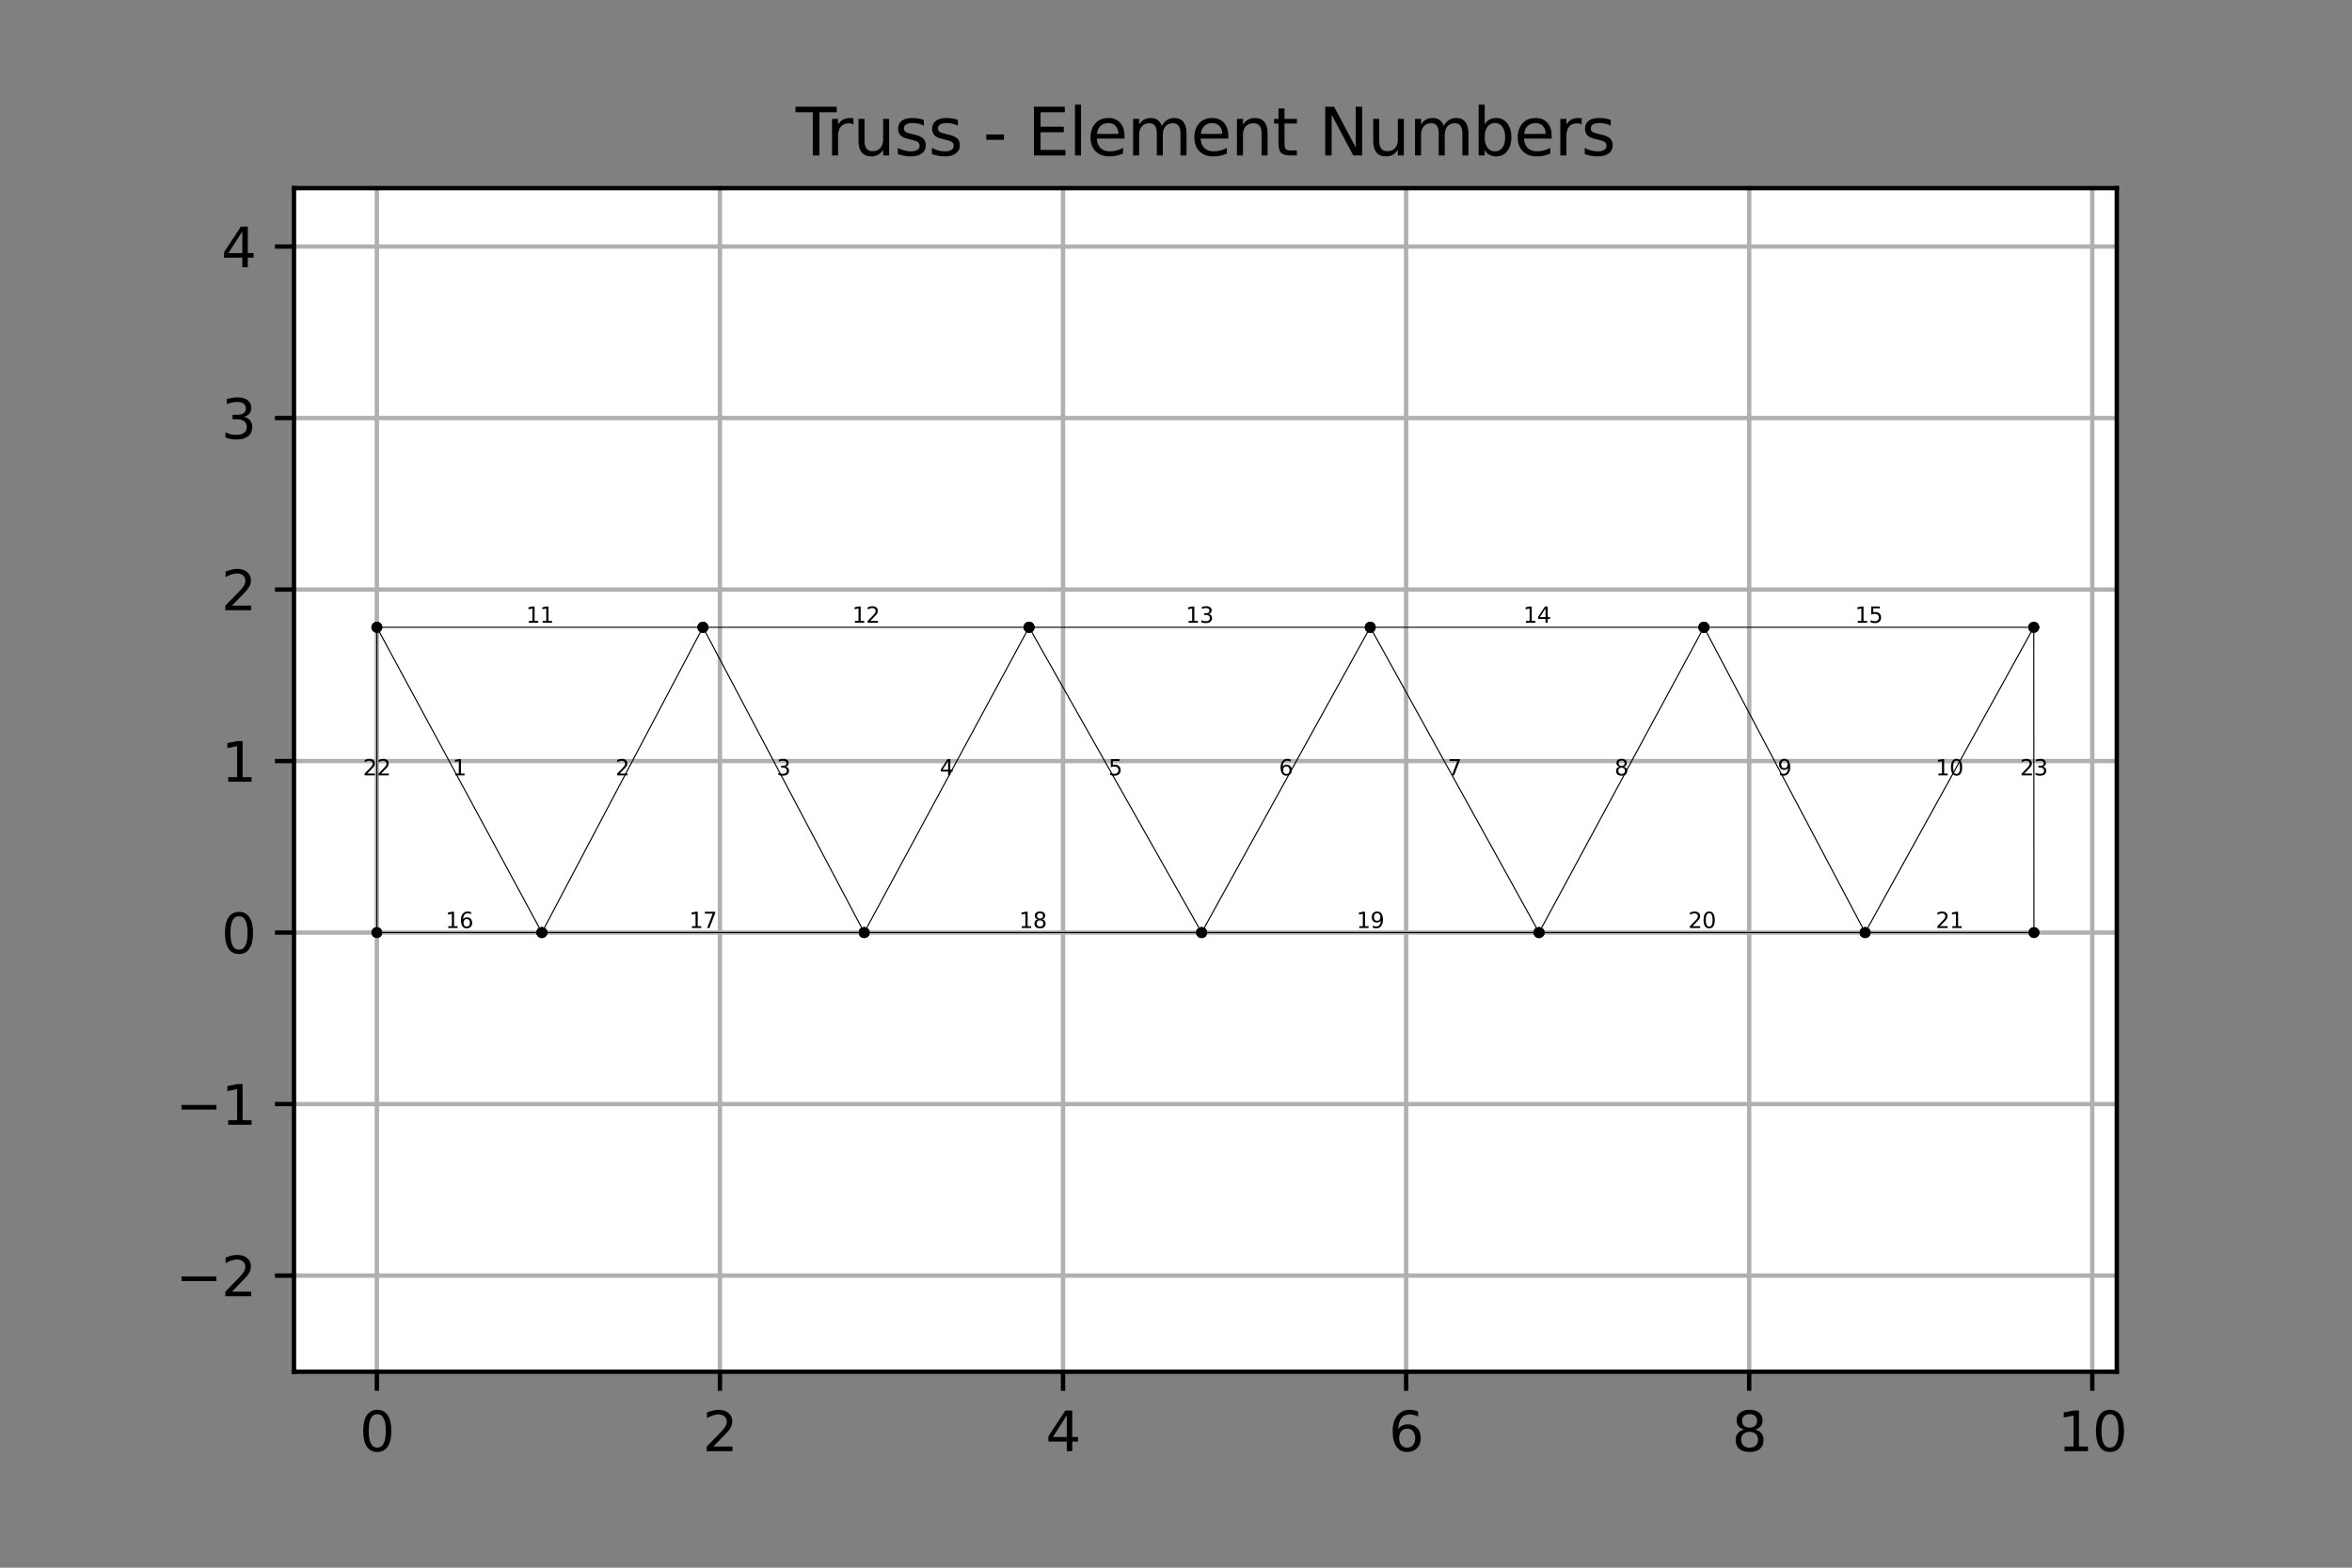 <?xml version="1.0" encoding="utf-8" standalone="no"?>
<!DOCTYPE svg PUBLIC "-//W3C//DTD SVG 1.1//EN"
  "http://www.w3.org/Graphics/SVG/1.1/DTD/svg11.dtd">
<svg xmlns:xlink="http://www.w3.org/1999/xlink" width="432pt" height="288pt" viewBox="0 0 432 288" xmlns="http://www.w3.org/2000/svg" version="1.1">
 <rect x="0" y="0" width="432" height="288" fill="#808080" stroke="none"/>
 <defs>
  <style type="text/css">*{stroke-linejoin: round; stroke-linecap: butt}</style>
 </defs>
 <g id="figure_1">
  <g id="patch_1">
   <path d="M 0 288 
L 432 288 
L 432 0 
L 0 0 
L 0 288 
z
" style="fill: none"/>
  </g>
  <g id="axes_1">
   <g id="patch_2">
    <path d="M 54 252 
L 388.8 252 
L 388.8 34.56 
L 54 34.56 
z
" style="fill: #ffffff"/>
   </g>
   <g id="matplotlib.axis_1">
    <g id="xtick_1">
     <g id="line2d_1">
      <path d="M 69.218 252 
L 69.218 34.56 
" clip-path="url(#p2c5a7f1cbb)" style="fill: none; stroke: #b0b0b0; stroke-width: 0.8; stroke-linecap: square"/>
     </g>
     <g id="line2d_2">
      <defs>
       <path id="mc4b1a4ba0d" d="M 0 0 
L 0 3.5 
" style="stroke: #000000; stroke-width: 0.8"/>
      </defs>
      <g>
       <use xlink:href="#mc4b1a4ba0d" x="69.218" y="252" style="stroke: #000000; stroke-width: 0.8"/>
      </g>
     </g>
     <g id="text_1">
      <!-- 0 -->
      <g transform="translate(66.037 266.598)scale(0.1 -0.1)">
       <defs>
        <path id="DejaVuSans-30" d="M 2034 4250 
Q 1547 4250 1301 3770 
Q 1056 3291 1056 2328 
Q 1056 1369 1301 889 
Q 1547 409 2034 409 
Q 2525 409 2770 889 
Q 3016 1369 3016 2328 
Q 3016 3291 2770 3770 
Q 2525 4250 2034 4250 
z
M 2034 4750 
Q 2819 4750 3233 4129 
Q 3647 3509 3647 2328 
Q 3647 1150 3233 529 
Q 2819 -91 2034 -91 
Q 1250 -91 836 529 
Q 422 1150 422 2328 
Q 422 3509 836 4129 
Q 1250 4750 2034 4750 
z
" transform="scale(0.016)"/>
       </defs>
       <use xlink:href="#DejaVuSans-30"/>
      </g>
     </g>
    </g>
    <g id="xtick_2">
     <g id="line2d_3">
      <path d="M 132.233 252 
L 132.233 34.56 
" clip-path="url(#p2c5a7f1cbb)" style="fill: none; stroke: #b0b0b0; stroke-width: 0.8; stroke-linecap: square"/>
     </g>
     <g id="line2d_4">
      <g>
       <use xlink:href="#mc4b1a4ba0d" x="132.233" y="252" style="stroke: #000000; stroke-width: 0.8"/>
      </g>
     </g>
     <g id="text_2">
      <!-- 2 -->
      <g transform="translate(129.052 266.598)scale(0.1 -0.1)">
       <defs>
        <path id="DejaVuSans-32" d="M 1228 531 
L 3431 531 
L 3431 0 
L 469 0 
L 469 531 
Q 828 903 1448 1529 
Q 2069 2156 2228 2338 
Q 2531 2678 2651 2914 
Q 2772 3150 2772 3378 
Q 2772 3750 2511 3984 
Q 2250 4219 1831 4219 
Q 1534 4219 1204 4116 
Q 875 4013 500 3803 
L 500 4441 
Q 881 4594 1212 4672 
Q 1544 4750 1819 4750 
Q 2544 4750 2975 4387 
Q 3406 4025 3406 3419 
Q 3406 3131 3298 2873 
Q 3191 2616 2906 2266 
Q 2828 2175 2409 1742 
Q 1991 1309 1228 531 
z
" transform="scale(0.016)"/>
       </defs>
       <use xlink:href="#DejaVuSans-32"/>
      </g>
     </g>
    </g>
    <g id="xtick_3">
     <g id="line2d_5">
      <path d="M 195.249 252 
L 195.249 34.56 
" clip-path="url(#p2c5a7f1cbb)" style="fill: none; stroke: #b0b0b0; stroke-width: 0.8; stroke-linecap: square"/>
     </g>
     <g id="line2d_6">
      <g>
       <use xlink:href="#mc4b1a4ba0d" x="195.249" y="252" style="stroke: #000000; stroke-width: 0.8"/>
      </g>
     </g>
     <g id="text_3">
      <!-- 4 -->
      <g transform="translate(192.067 266.598)scale(0.1 -0.1)">
       <defs>
        <path id="DejaVuSans-34" d="M 2419 4116 
L 825 1625 
L 2419 1625 
L 2419 4116 
z
M 2253 4666 
L 3047 4666 
L 3047 1625 
L 3713 1625 
L 3713 1100 
L 3047 1100 
L 3047 0 
L 2419 0 
L 2419 1100 
L 313 1100 
L 313 1709 
L 2253 4666 
z
" transform="scale(0.016)"/>
       </defs>
       <use xlink:href="#DejaVuSans-34"/>
      </g>
     </g>
    </g>
    <g id="xtick_4">
     <g id="line2d_7">
      <path d="M 258.264 252 
L 258.264 34.56 
" clip-path="url(#p2c5a7f1cbb)" style="fill: none; stroke: #b0b0b0; stroke-width: 0.8; stroke-linecap: square"/>
     </g>
     <g id="line2d_8">
      <g>
       <use xlink:href="#mc4b1a4ba0d" x="258.264" y="252" style="stroke: #000000; stroke-width: 0.8"/>
      </g>
     </g>
     <g id="text_4">
      <!-- 6 -->
      <g transform="translate(255.083 266.598)scale(0.1 -0.1)">
       <defs>
        <path id="DejaVuSans-36" d="M 2113 2584 
Q 1688 2584 1439 2293 
Q 1191 2003 1191 1497 
Q 1191 994 1439 701 
Q 1688 409 2113 409 
Q 2538 409 2786 701 
Q 3034 994 3034 1497 
Q 3034 2003 2786 2293 
Q 2538 2584 2113 2584 
z
M 3366 4563 
L 3366 3988 
Q 3128 4100 2886 4159 
Q 2644 4219 2406 4219 
Q 1781 4219 1451 3797 
Q 1122 3375 1075 2522 
Q 1259 2794 1537 2939 
Q 1816 3084 2150 3084 
Q 2853 3084 3261 2657 
Q 3669 2231 3669 1497 
Q 3669 778 3244 343 
Q 2819 -91 2113 -91 
Q 1303 -91 875 529 
Q 447 1150 447 2328 
Q 447 3434 972 4092 
Q 1497 4750 2381 4750 
Q 2619 4750 2861 4703 
Q 3103 4656 3366 4563 
z
" transform="scale(0.016)"/>
       </defs>
       <use xlink:href="#DejaVuSans-36"/>
      </g>
     </g>
    </g>
    <g id="xtick_5">
     <g id="line2d_9">
      <path d="M 321.279 252 
L 321.279 34.56 
" clip-path="url(#p2c5a7f1cbb)" style="fill: none; stroke: #b0b0b0; stroke-width: 0.8; stroke-linecap: square"/>
     </g>
     <g id="line2d_10">
      <g>
       <use xlink:href="#mc4b1a4ba0d" x="321.279" y="252" style="stroke: #000000; stroke-width: 0.8"/>
      </g>
     </g>
     <g id="text_5">
      <!-- 8 -->
      <g transform="translate(318.098 266.598)scale(0.1 -0.1)">
       <defs>
        <path id="DejaVuSans-38" d="M 2034 2216 
Q 1584 2216 1326 1975 
Q 1069 1734 1069 1313 
Q 1069 891 1326 650 
Q 1584 409 2034 409 
Q 2484 409 2743 651 
Q 3003 894 3003 1313 
Q 3003 1734 2745 1975 
Q 2488 2216 2034 2216 
z
M 1403 2484 
Q 997 2584 770 2862 
Q 544 3141 544 3541 
Q 544 4100 942 4425 
Q 1341 4750 2034 4750 
Q 2731 4750 3128 4425 
Q 3525 4100 3525 3541 
Q 3525 3141 3298 2862 
Q 3072 2584 2669 2484 
Q 3125 2378 3379 2068 
Q 3634 1759 3634 1313 
Q 3634 634 3220 271 
Q 2806 -91 2034 -91 
Q 1263 -91 848 271 
Q 434 634 434 1313 
Q 434 1759 690 2068 
Q 947 2378 1403 2484 
z
M 1172 3481 
Q 1172 3119 1398 2916 
Q 1625 2713 2034 2713 
Q 2441 2713 2670 2916 
Q 2900 3119 2900 3481 
Q 2900 3844 2670 4047 
Q 2441 4250 2034 4250 
Q 1625 4250 1398 4047 
Q 1172 3844 1172 3481 
z
" transform="scale(0.016)"/>
       </defs>
       <use xlink:href="#DejaVuSans-38"/>
      </g>
     </g>
    </g>
    <g id="xtick_6">
     <g id="line2d_11">
      <path d="M 384.294 252 
L 384.294 34.56 
" clip-path="url(#p2c5a7f1cbb)" style="fill: none; stroke: #b0b0b0; stroke-width: 0.8; stroke-linecap: square"/>
     </g>
     <g id="line2d_12">
      <g>
       <use xlink:href="#mc4b1a4ba0d" x="384.294" y="252" style="stroke: #000000; stroke-width: 0.8"/>
      </g>
     </g>
     <g id="text_6">
      <!-- 10 -->
      <g transform="translate(377.932 266.598)scale(0.1 -0.1)">
       <defs>
        <path id="DejaVuSans-31" d="M 794 531 
L 1825 531 
L 1825 4091 
L 703 3866 
L 703 4441 
L 1819 4666 
L 2450 4666 
L 2450 531 
L 3481 531 
L 3481 0 
L 794 0 
L 794 531 
z
" transform="scale(0.016)"/>
       </defs>
       <use xlink:href="#DejaVuSans-31"/>
       <use xlink:href="#DejaVuSans-30" x="63.623"/>
      </g>
     </g>
    </g>
   </g>
   <g id="matplotlib.axis_2">
    <g id="ytick_1">
     <g id="line2d_13">
      <path d="M 54 234.337 
L 388.8 234.337 
" clip-path="url(#p2c5a7f1cbb)" style="fill: none; stroke: #b0b0b0; stroke-width: 0.8; stroke-linecap: square"/>
     </g>
     <g id="line2d_14">
      <defs>
       <path id="m3ba1646c27" d="M 0 0 
L -3.5 0 
" style="stroke: #000000; stroke-width: 0.8"/>
      </defs>
      <g>
       <use xlink:href="#m3ba1646c27" x="54" y="234.337" style="stroke: #000000; stroke-width: 0.8"/>
      </g>
     </g>
     <g id="text_7">
      <!-- −2 -->
      <g transform="translate(32.258 238.136)scale(0.1 -0.1)">
       <defs>
        <path id="DejaVuSans-2212" d="M 678 2272 
L 4684 2272 
L 4684 1741 
L 678 1741 
L 678 2272 
z
" transform="scale(0.016)"/>
       </defs>
       <use xlink:href="#DejaVuSans-2212"/>
       <use xlink:href="#DejaVuSans-32" x="83.789"/>
      </g>
     </g>
    </g>
    <g id="ytick_2">
     <g id="line2d_15">
      <path d="M 54 202.829 
L 388.8 202.829 
" clip-path="url(#p2c5a7f1cbb)" style="fill: none; stroke: #b0b0b0; stroke-width: 0.8; stroke-linecap: square"/>
     </g>
     <g id="line2d_16">
      <g>
       <use xlink:href="#m3ba1646c27" x="54" y="202.829" style="stroke: #000000; stroke-width: 0.8"/>
      </g>
     </g>
     <g id="text_8">
      <!-- −1 -->
      <g transform="translate(32.258 206.629)scale(0.1 -0.1)">
       <use xlink:href="#DejaVuSans-2212"/>
       <use xlink:href="#DejaVuSans-31" x="83.789"/>
      </g>
     </g>
    </g>
    <g id="ytick_3">
     <g id="line2d_17">
      <path d="M 54 171.322 
L 388.8 171.322 
" clip-path="url(#p2c5a7f1cbb)" style="fill: none; stroke: #b0b0b0; stroke-width: 0.8; stroke-linecap: square"/>
     </g>
     <g id="line2d_18">
      <g>
       <use xlink:href="#m3ba1646c27" x="54" y="171.322" style="stroke: #000000; stroke-width: 0.8"/>
      </g>
     </g>
     <g id="text_9">
      <!-- 0 -->
      <g transform="translate(40.638 175.121)scale(0.1 -0.1)">
       <use xlink:href="#DejaVuSans-30"/>
      </g>
     </g>
    </g>
    <g id="ytick_4">
     <g id="line2d_19">
      <path d="M 54 139.814 
L 388.8 139.814 
" clip-path="url(#p2c5a7f1cbb)" style="fill: none; stroke: #b0b0b0; stroke-width: 0.8; stroke-linecap: square"/>
     </g>
     <g id="line2d_20">
      <g>
       <use xlink:href="#m3ba1646c27" x="54" y="139.814" style="stroke: #000000; stroke-width: 0.8"/>
      </g>
     </g>
     <g id="text_10">
      <!-- 1 -->
      <g transform="translate(40.638 143.613)scale(0.1 -0.1)">
       <use xlink:href="#DejaVuSans-31"/>
      </g>
     </g>
    </g>
    <g id="ytick_5">
     <g id="line2d_21">
      <path d="M 54 108.307 
L 388.8 108.307 
" clip-path="url(#p2c5a7f1cbb)" style="fill: none; stroke: #b0b0b0; stroke-width: 0.8; stroke-linecap: square"/>
     </g>
     <g id="line2d_22">
      <g>
       <use xlink:href="#m3ba1646c27" x="54" y="108.307" style="stroke: #000000; stroke-width: 0.8"/>
      </g>
     </g>
     <g id="text_11">
      <!-- 2 -->
      <g transform="translate(40.638 112.106)scale(0.1 -0.1)">
       <use xlink:href="#DejaVuSans-32"/>
      </g>
     </g>
    </g>
    <g id="ytick_6">
     <g id="line2d_23">
      <path d="M 54 76.799 
L 388.8 76.799 
" clip-path="url(#p2c5a7f1cbb)" style="fill: none; stroke: #b0b0b0; stroke-width: 0.8; stroke-linecap: square"/>
     </g>
     <g id="line2d_24">
      <g>
       <use xlink:href="#m3ba1646c27" x="54" y="76.799" style="stroke: #000000; stroke-width: 0.8"/>
      </g>
     </g>
     <g id="text_12">
      <!-- 3 -->
      <g transform="translate(40.638 80.598)scale(0.1 -0.1)">
       <defs>
        <path id="DejaVuSans-33" d="M 2597 2516 
Q 3050 2419 3304 2112 
Q 3559 1806 3559 1356 
Q 3559 666 3084 287 
Q 2609 -91 1734 -91 
Q 1441 -91 1130 -33 
Q 819 25 488 141 
L 488 750 
Q 750 597 1062 519 
Q 1375 441 1716 441 
Q 2309 441 2620 675 
Q 2931 909 2931 1356 
Q 2931 1769 2642 2001 
Q 2353 2234 1838 2234 
L 1294 2234 
L 1294 2753 
L 1863 2753 
Q 2328 2753 2575 2939 
Q 2822 3125 2822 3475 
Q 2822 3834 2567 4026 
Q 2313 4219 1838 4219 
Q 1578 4219 1281 4162 
Q 984 4106 628 3988 
L 628 4550 
Q 988 4650 1302 4700 
Q 1616 4750 1894 4750 
Q 2613 4750 3031 4423 
Q 3450 4097 3450 3541 
Q 3450 3153 3228 2886 
Q 3006 2619 2597 2516 
z
" transform="scale(0.016)"/>
       </defs>
       <use xlink:href="#DejaVuSans-33"/>
      </g>
     </g>
    </g>
    <g id="ytick_7">
     <g id="line2d_25">
      <path d="M 54 45.291 
L 388.8 45.291 
" clip-path="url(#p2c5a7f1cbb)" style="fill: none; stroke: #b0b0b0; stroke-width: 0.8; stroke-linecap: square"/>
     </g>
     <g id="line2d_26">
      <g>
       <use xlink:href="#m3ba1646c27" x="54" y="45.291" style="stroke: #000000; stroke-width: 0.8"/>
      </g>
     </g>
     <g id="text_13">
      <!-- 4 -->
      <g transform="translate(40.638 49.091)scale(0.1 -0.1)">
       <use xlink:href="#DejaVuSans-34"/>
      </g>
     </g>
    </g>
   </g>
   <g id="line2d_27">
    <path d="M 99.529 171.322 
L 69.218 115.238 
" clip-path="url(#p2c5a7f1cbb)" style="fill: none; stroke: #000000; stroke-width: 0.2; stroke-linecap: square"/>
    <defs>
     <path id="m3065dc4a31" d="M 0 0.5 
C 0.133 0.5 0.26 0.447 0.354 0.354 
C 0.447 0.26 0.5 0.133 0.5 0 
C 0.5 -0.133 0.447 -0.26 0.354 -0.354 
C 0.26 -0.447 0.133 -0.5 0 -0.5 
C -0.133 -0.5 -0.26 -0.447 -0.354 -0.354 
C -0.447 -0.26 -0.5 -0.133 -0.5 0 
C -0.5 0.133 -0.447 0.26 -0.354 0.354 
C -0.26 0.447 -0.133 0.5 0 0.5 
z
" style="stroke: #000000"/>
    </defs>
    <g clip-path="url(#p2c5a7f1cbb)">
     <use xlink:href="#m3065dc4a31" x="99.529" y="171.322" style="stroke: #000000"/>
     <use xlink:href="#m3065dc4a31" x="69.218" y="115.238" style="stroke: #000000"/>
    </g>
   </g>
   <g id="line2d_28">
    <path d="M 99.529 171.322 
L 129.114 115.238 
" clip-path="url(#p2c5a7f1cbb)" style="fill: none; stroke: #000000; stroke-width: 0.2; stroke-linecap: square"/>
    <g clip-path="url(#p2c5a7f1cbb)">
     <use xlink:href="#m3065dc4a31" x="99.529" y="171.322" style="stroke: #000000"/>
     <use xlink:href="#m3065dc4a31" x="129.114" y="115.238" style="stroke: #000000"/>
    </g>
   </g>
   <g id="line2d_29">
    <path d="M 158.731 171.322 
L 129.114 115.238 
" clip-path="url(#p2c5a7f1cbb)" style="fill: none; stroke: #000000; stroke-width: 0.2; stroke-linecap: square"/>
    <g clip-path="url(#p2c5a7f1cbb)">
     <use xlink:href="#m3065dc4a31" x="158.731" y="171.322" style="stroke: #000000"/>
     <use xlink:href="#m3065dc4a31" x="129.114" y="115.238" style="stroke: #000000"/>
    </g>
   </g>
   <g id="line2d_30">
    <path d="M 158.731 171.322 
L 189.01 115.238 
" clip-path="url(#p2c5a7f1cbb)" style="fill: none; stroke: #000000; stroke-width: 0.2; stroke-linecap: square"/>
    <g clip-path="url(#p2c5a7f1cbb)">
     <use xlink:href="#m3065dc4a31" x="158.731" y="171.322" style="stroke: #000000"/>
     <use xlink:href="#m3065dc4a31" x="189.01" y="115.238" style="stroke: #000000"/>
    </g>
   </g>
   <g id="line2d_31">
    <path d="M 220.707 171.322 
L 189.01 115.238 
" clip-path="url(#p2c5a7f1cbb)" style="fill: none; stroke: #000000; stroke-width: 0.2; stroke-linecap: square"/>
    <g clip-path="url(#p2c5a7f1cbb)">
     <use xlink:href="#m3065dc4a31" x="220.707" y="171.322" style="stroke: #000000"/>
     <use xlink:href="#m3065dc4a31" x="189.01" y="115.238" style="stroke: #000000"/>
    </g>
   </g>
   <g id="line2d_32">
    <path d="M 220.707 171.322 
L 251.679 115.238 
" clip-path="url(#p2c5a7f1cbb)" style="fill: none; stroke: #000000; stroke-width: 0.2; stroke-linecap: square"/>
    <g clip-path="url(#p2c5a7f1cbb)">
     <use xlink:href="#m3065dc4a31" x="220.707" y="171.322" style="stroke: #000000"/>
     <use xlink:href="#m3065dc4a31" x="251.679" y="115.238" style="stroke: #000000"/>
    </g>
   </g>
   <g id="line2d_33">
    <path d="M 282.682 171.322 
L 251.679 115.238 
" clip-path="url(#p2c5a7f1cbb)" style="fill: none; stroke: #000000; stroke-width: 0.2; stroke-linecap: square"/>
    <g clip-path="url(#p2c5a7f1cbb)">
     <use xlink:href="#m3065dc4a31" x="282.682" y="171.322" style="stroke: #000000"/>
     <use xlink:href="#m3065dc4a31" x="251.679" y="115.238" style="stroke: #000000"/>
    </g>
   </g>
   <g id="line2d_34">
    <path d="M 282.682 171.322 
L 312.961 115.238 
" clip-path="url(#p2c5a7f1cbb)" style="fill: none; stroke: #000000; stroke-width: 0.2; stroke-linecap: square"/>
    <g clip-path="url(#p2c5a7f1cbb)">
     <use xlink:href="#m3065dc4a31" x="282.682" y="171.322" style="stroke: #000000"/>
     <use xlink:href="#m3065dc4a31" x="312.961" y="115.238" style="stroke: #000000"/>
    </g>
   </g>
   <g id="line2d_35">
    <path d="M 342.578 171.322 
L 312.961 115.238 
" clip-path="url(#p2c5a7f1cbb)" style="fill: none; stroke: #000000; stroke-width: 0.2; stroke-linecap: square"/>
    <g clip-path="url(#p2c5a7f1cbb)">
     <use xlink:href="#m3065dc4a31" x="342.578" y="171.322" style="stroke: #000000"/>
     <use xlink:href="#m3065dc4a31" x="312.961" y="115.238" style="stroke: #000000"/>
    </g>
   </g>
   <g id="line2d_36">
    <path d="M 342.578 171.322 
L 373.55 115.238 
" clip-path="url(#p2c5a7f1cbb)" style="fill: none; stroke: #000000; stroke-width: 0.2; stroke-linecap: square"/>
    <g clip-path="url(#p2c5a7f1cbb)">
     <use xlink:href="#m3065dc4a31" x="342.578" y="171.322" style="stroke: #000000"/>
     <use xlink:href="#m3065dc4a31" x="373.55" y="115.238" style="stroke: #000000"/>
    </g>
   </g>
   <g id="line2d_37">
    <path d="M 69.218 115.238 
L 129.114 115.238 
" clip-path="url(#p2c5a7f1cbb)" style="fill: none; stroke: #000000; stroke-width: 0.2; stroke-linecap: square"/>
    <g clip-path="url(#p2c5a7f1cbb)">
     <use xlink:href="#m3065dc4a31" x="69.218" y="115.238" style="stroke: #000000"/>
     <use xlink:href="#m3065dc4a31" x="129.114" y="115.238" style="stroke: #000000"/>
    </g>
   </g>
   <g id="line2d_38">
    <path d="M 129.114 115.238 
L 189.01 115.238 
" clip-path="url(#p2c5a7f1cbb)" style="fill: none; stroke: #000000; stroke-width: 0.2; stroke-linecap: square"/>
    <g clip-path="url(#p2c5a7f1cbb)">
     <use xlink:href="#m3065dc4a31" x="129.114" y="115.238" style="stroke: #000000"/>
     <use xlink:href="#m3065dc4a31" x="189.01" y="115.238" style="stroke: #000000"/>
    </g>
   </g>
   <g id="line2d_39">
    <path d="M 189.01 115.238 
L 251.679 115.238 
" clip-path="url(#p2c5a7f1cbb)" style="fill: none; stroke: #000000; stroke-width: 0.2; stroke-linecap: square"/>
    <g clip-path="url(#p2c5a7f1cbb)">
     <use xlink:href="#m3065dc4a31" x="189.01" y="115.238" style="stroke: #000000"/>
     <use xlink:href="#m3065dc4a31" x="251.679" y="115.238" style="stroke: #000000"/>
    </g>
   </g>
   <g id="line2d_40">
    <path d="M 251.679 115.238 
L 312.961 115.238 
" clip-path="url(#p2c5a7f1cbb)" style="fill: none; stroke: #000000; stroke-width: 0.2; stroke-linecap: square"/>
    <g clip-path="url(#p2c5a7f1cbb)">
     <use xlink:href="#m3065dc4a31" x="251.679" y="115.238" style="stroke: #000000"/>
     <use xlink:href="#m3065dc4a31" x="312.961" y="115.238" style="stroke: #000000"/>
    </g>
   </g>
   <g id="line2d_41">
    <path d="M 312.961 115.238 
L 373.55 115.238 
" clip-path="url(#p2c5a7f1cbb)" style="fill: none; stroke: #000000; stroke-width: 0.2; stroke-linecap: square"/>
    <g clip-path="url(#p2c5a7f1cbb)">
     <use xlink:href="#m3065dc4a31" x="312.961" y="115.238" style="stroke: #000000"/>
     <use xlink:href="#m3065dc4a31" x="373.55" y="115.238" style="stroke: #000000"/>
    </g>
   </g>
   <g id="line2d_42">
    <path d="M 69.218 171.322 
L 99.529 171.322 
" clip-path="url(#p2c5a7f1cbb)" style="fill: none; stroke: #000000; stroke-width: 0.2; stroke-linecap: square"/>
    <g clip-path="url(#p2c5a7f1cbb)">
     <use xlink:href="#m3065dc4a31" x="69.218" y="171.322" style="stroke: #000000"/>
     <use xlink:href="#m3065dc4a31" x="99.529" y="171.322" style="stroke: #000000"/>
    </g>
   </g>
   <g id="line2d_43">
    <path d="M 99.529 171.322 
L 158.731 171.322 
" clip-path="url(#p2c5a7f1cbb)" style="fill: none; stroke: #000000; stroke-width: 0.2; stroke-linecap: square"/>
    <g clip-path="url(#p2c5a7f1cbb)">
     <use xlink:href="#m3065dc4a31" x="99.529" y="171.322" style="stroke: #000000"/>
     <use xlink:href="#m3065dc4a31" x="158.731" y="171.322" style="stroke: #000000"/>
    </g>
   </g>
   <g id="line2d_44">
    <path d="M 158.731 171.322 
L 220.707 171.322 
" clip-path="url(#p2c5a7f1cbb)" style="fill: none; stroke: #000000; stroke-width: 0.2; stroke-linecap: square"/>
    <g clip-path="url(#p2c5a7f1cbb)">
     <use xlink:href="#m3065dc4a31" x="158.731" y="171.322" style="stroke: #000000"/>
     <use xlink:href="#m3065dc4a31" x="220.707" y="171.322" style="stroke: #000000"/>
    </g>
   </g>
   <g id="line2d_45">
    <path d="M 220.707 171.322 
L 282.682 171.322 
" clip-path="url(#p2c5a7f1cbb)" style="fill: none; stroke: #000000; stroke-width: 0.2; stroke-linecap: square"/>
    <g clip-path="url(#p2c5a7f1cbb)">
     <use xlink:href="#m3065dc4a31" x="220.707" y="171.322" style="stroke: #000000"/>
     <use xlink:href="#m3065dc4a31" x="282.682" y="171.322" style="stroke: #000000"/>
    </g>
   </g>
   <g id="line2d_46">
    <path d="M 282.682 171.322 
L 342.578 171.322 
" clip-path="url(#p2c5a7f1cbb)" style="fill: none; stroke: #000000; stroke-width: 0.2; stroke-linecap: square"/>
    <g clip-path="url(#p2c5a7f1cbb)">
     <use xlink:href="#m3065dc4a31" x="282.682" y="171.322" style="stroke: #000000"/>
     <use xlink:href="#m3065dc4a31" x="342.578" y="171.322" style="stroke: #000000"/>
    </g>
   </g>
   <g id="line2d_47">
    <path d="M 342.578 171.322 
L 373.582 171.322 
" clip-path="url(#p2c5a7f1cbb)" style="fill: none; stroke: #000000; stroke-width: 0.2; stroke-linecap: square"/>
    <g clip-path="url(#p2c5a7f1cbb)">
     <use xlink:href="#m3065dc4a31" x="342.578" y="171.322" style="stroke: #000000"/>
     <use xlink:href="#m3065dc4a31" x="373.582" y="171.322" style="stroke: #000000"/>
    </g>
   </g>
   <g id="line2d_48">
    <path d="M 69.218 171.322 
L 69.218 115.238 
" clip-path="url(#p2c5a7f1cbb)" style="fill: none; stroke: #000000; stroke-width: 0.2; stroke-linecap: square"/>
    <g clip-path="url(#p2c5a7f1cbb)">
     <use xlink:href="#m3065dc4a31" x="69.218" y="171.322" style="stroke: #000000"/>
     <use xlink:href="#m3065dc4a31" x="69.218" y="115.238" style="stroke: #000000"/>
    </g>
   </g>
   <g id="line2d_49">
    <path d="M 373.582 171.322 
L 373.55 115.238 
" clip-path="url(#p2c5a7f1cbb)" style="fill: none; stroke: #000000; stroke-width: 0.2; stroke-linecap: square"/>
    <g clip-path="url(#p2c5a7f1cbb)">
     <use xlink:href="#m3065dc4a31" x="373.582" y="171.322" style="stroke: #000000"/>
     <use xlink:href="#m3065dc4a31" x="373.55" y="115.238" style="stroke: #000000"/>
    </g>
   </g>
   <g id="patch_3">
    <path d="M 54 252 
L 54 34.56 
" style="fill: none; stroke: #000000; stroke-width: 0.8; stroke-linejoin: miter; stroke-linecap: square"/>
   </g>
   <g id="patch_4">
    <path d="M 388.8 252 
L 388.8 34.56 
" style="fill: none; stroke: #000000; stroke-width: 0.8; stroke-linejoin: miter; stroke-linecap: square"/>
   </g>
   <g id="patch_5">
    <path d="M 54 252 
L 388.8 252 
" style="fill: none; stroke: #000000; stroke-width: 0.8; stroke-linejoin: miter; stroke-linecap: square"/>
   </g>
   <g id="patch_6">
    <path d="M 54 34.56 
L 388.8 34.56 
" style="fill: none; stroke: #000000; stroke-width: 0.8; stroke-linejoin: miter; stroke-linecap: square"/>
   </g>
   <g id="text_14">
    <!-- 1 -->
    <g transform="translate(83.101 142.448)scale(0.04 -0.04)">
     <use xlink:href="#DejaVuSans-31"/>
    </g>
   </g>
   <g id="text_15">
    <!-- 2 -->
    <g transform="translate(113.049 142.448)scale(0.04 -0.04)">
     <use xlink:href="#DejaVuSans-32"/>
    </g>
   </g>
   <g id="text_16">
    <!-- 3 -->
    <g transform="translate(142.65 142.448)scale(0.04 -0.04)">
     <use xlink:href="#DejaVuSans-33"/>
    </g>
   </g>
   <g id="text_17">
    <!-- 4 -->
    <g transform="translate(172.598 142.448)scale(0.04 -0.04)">
     <use xlink:href="#DejaVuSans-34"/>
    </g>
   </g>
   <g id="text_18">
    <!-- 5 -->
    <g transform="translate(203.586 142.448)scale(0.04 -0.04)">
     <defs>
      <path id="DejaVuSans-35" d="M 691 4666 
L 3169 4666 
L 3169 4134 
L 1269 4134 
L 1269 2991 
Q 1406 3038 1543 3061 
Q 1681 3084 1819 3084 
Q 2600 3084 3056 2656 
Q 3513 2228 3513 1497 
Q 3513 744 3044 326 
Q 2575 -91 1722 -91 
Q 1428 -91 1123 -41 
Q 819 9 494 109 
L 494 744 
Q 775 591 1075 516 
Q 1375 441 1709 441 
Q 2250 441 2565 725 
Q 2881 1009 2881 1497 
Q 2881 1984 2565 2268 
Q 2250 2553 1709 2553 
Q 1456 2553 1204 2497 
Q 953 2441 691 2322 
L 691 4666 
z
" transform="scale(0.016)"/>
     </defs>
     <use xlink:href="#DejaVuSans-35"/>
    </g>
   </g>
   <g id="text_19">
    <!-- 6 -->
    <g transform="translate(234.92 142.448)scale(0.04 -0.04)">
     <use xlink:href="#DejaVuSans-36"/>
    </g>
   </g>
   <g id="text_20">
    <!-- 7 -->
    <g transform="translate(265.908 142.448)scale(0.04 -0.04)">
     <defs>
      <path id="DejaVuSans-37" d="M 525 4666 
L 3525 4666 
L 3525 4397 
L 1831 0 
L 1172 0 
L 2766 4134 
L 525 4134 
L 525 4666 
z
" transform="scale(0.016)"/>
     </defs>
     <use xlink:href="#DejaVuSans-37"/>
    </g>
   </g>
   <g id="text_21">
    <!-- 8 -->
    <g transform="translate(296.549 142.448)scale(0.04 -0.04)">
     <use xlink:href="#DejaVuSans-38"/>
    </g>
   </g>
   <g id="text_22">
    <!-- 9 -->
    <g transform="translate(326.497 142.448)scale(0.04 -0.04)">
     <defs>
      <path id="DejaVuSans-39" d="M 703 97 
L 703 672 
Q 941 559 1184 500 
Q 1428 441 1663 441 
Q 2288 441 2617 861 
Q 2947 1281 2994 2138 
Q 2813 1869 2534 1725 
Q 2256 1581 1919 1581 
Q 1219 1581 811 2004 
Q 403 2428 403 3163 
Q 403 3881 828 4315 
Q 1253 4750 1959 4750 
Q 2769 4750 3195 4129 
Q 3622 3509 3622 2328 
Q 3622 1225 3098 567 
Q 2575 -91 1691 -91 
Q 1453 -91 1209 -44 
Q 966 3 703 97 
z
M 1959 2075 
Q 2384 2075 2632 2365 
Q 2881 2656 2881 3163 
Q 2881 3666 2632 3958 
Q 2384 4250 1959 4250 
Q 1534 4250 1286 3958 
Q 1038 3666 1038 3163 
Q 1038 2656 1286 2365 
Q 1534 2075 1959 2075 
z
" transform="scale(0.016)"/>
     </defs>
     <use xlink:href="#DejaVuSans-39"/>
    </g>
   </g>
   <g id="text_23">
    <!-- 10 -->
    <g transform="translate(355.519 142.448)scale(0.04 -0.04)">
     <use xlink:href="#DejaVuSans-31"/>
     <use xlink:href="#DejaVuSans-30" x="63.623"/>
    </g>
   </g>
   <g id="text_24">
    <!-- 11 -->
    <g transform="translate(96.621 114.406)scale(0.04 -0.04)">
     <use xlink:href="#DejaVuSans-31"/>
     <use xlink:href="#DejaVuSans-31" x="63.623"/>
    </g>
   </g>
   <g id="text_25">
    <!-- 12 -->
    <g transform="translate(156.517 114.406)scale(0.04 -0.04)">
     <use xlink:href="#DejaVuSans-31"/>
     <use xlink:href="#DejaVuSans-32" x="63.623"/>
    </g>
   </g>
   <g id="text_26">
    <!-- 13 -->
    <g transform="translate(217.799 114.406)scale(0.04 -0.04)">
     <use xlink:href="#DejaVuSans-31"/>
     <use xlink:href="#DejaVuSans-33" x="63.623"/>
    </g>
   </g>
   <g id="text_27">
    <!-- 14 -->
    <g transform="translate(279.775 114.406)scale(0.04 -0.04)">
     <use xlink:href="#DejaVuSans-31"/>
     <use xlink:href="#DejaVuSans-34" x="63.623"/>
    </g>
   </g>
   <g id="text_28">
    <!-- 15 -->
    <g transform="translate(340.711 114.406)scale(0.04 -0.04)">
     <use xlink:href="#DejaVuSans-31"/>
     <use xlink:href="#DejaVuSans-35" x="63.623"/>
    </g>
   </g>
   <g id="text_29">
    <!-- 16 -->
    <g transform="translate(81.828 170.49)scale(0.04 -0.04)">
     <use xlink:href="#DejaVuSans-31"/>
     <use xlink:href="#DejaVuSans-36" x="63.623"/>
    </g>
   </g>
   <g id="text_30">
    <!-- 17 -->
    <g transform="translate(126.585 170.49)scale(0.04 -0.04)">
     <use xlink:href="#DejaVuSans-31"/>
     <use xlink:href="#DejaVuSans-37" x="63.623"/>
    </g>
   </g>
   <g id="text_31">
    <!-- 18 -->
    <g transform="translate(187.174 170.49)scale(0.04 -0.04)">
     <use xlink:href="#DejaVuSans-31"/>
     <use xlink:href="#DejaVuSans-38" x="63.623"/>
    </g>
   </g>
   <g id="text_32">
    <!-- 19 -->
    <g transform="translate(249.15 170.49)scale(0.04 -0.04)">
     <use xlink:href="#DejaVuSans-31"/>
     <use xlink:href="#DejaVuSans-39" x="63.623"/>
    </g>
   </g>
   <g id="text_33">
    <!-- 20 -->
    <g transform="translate(310.085 170.49)scale(0.04 -0.04)">
     <use xlink:href="#DejaVuSans-32"/>
     <use xlink:href="#DejaVuSans-30" x="63.623"/>
    </g>
   </g>
   <g id="text_34">
    <!-- 21 -->
    <g transform="translate(355.535 170.49)scale(0.04 -0.04)">
     <use xlink:href="#DejaVuSans-32"/>
     <use xlink:href="#DejaVuSans-31" x="63.623"/>
    </g>
   </g>
   <g id="text_35">
    <!-- 22 -->
    <g transform="translate(66.673 142.448)scale(0.04 -0.04)">
     <use xlink:href="#DejaVuSans-32"/>
     <use xlink:href="#DejaVuSans-32" x="63.623"/>
    </g>
   </g>
   <g id="text_36">
    <!-- 23 -->
    <g transform="translate(371.021 142.448)scale(0.04 -0.04)">
     <use xlink:href="#DejaVuSans-32"/>
     <use xlink:href="#DejaVuSans-33" x="63.623"/>
    </g>
   </g>
   <g id="text_37">
    <!-- Truss - Element Numbers -->
    <g transform="translate(146.145 28.56)scale(0.12 -0.12)">
     <defs>
      <path id="DejaVuSans-54" d="M -19 4666 
L 3928 4666 
L 3928 4134 
L 2272 4134 
L 2272 0 
L 1638 0 
L 1638 4134 
L -19 4134 
L -19 4666 
z
" transform="scale(0.016)"/>
      <path id="DejaVuSans-72" d="M 2631 2963 
Q 2534 3019 2420 3045 
Q 2306 3072 2169 3072 
Q 1681 3072 1420 2755 
Q 1159 2438 1159 1844 
L 1159 0 
L 581 0 
L 581 3500 
L 1159 3500 
L 1159 2956 
Q 1341 3275 1631 3429 
Q 1922 3584 2338 3584 
Q 2397 3584 2469 3576 
Q 2541 3569 2628 3553 
L 2631 2963 
z
" transform="scale(0.016)"/>
      <path id="DejaVuSans-75" d="M 544 1381 
L 544 3500 
L 1119 3500 
L 1119 1403 
Q 1119 906 1312 657 
Q 1506 409 1894 409 
Q 2359 409 2629 706 
Q 2900 1003 2900 1516 
L 2900 3500 
L 3475 3500 
L 3475 0 
L 2900 0 
L 2900 538 
Q 2691 219 2414 64 
Q 2138 -91 1772 -91 
Q 1169 -91 856 284 
Q 544 659 544 1381 
z
M 1991 3584 
L 1991 3584 
z
" transform="scale(0.016)"/>
      <path id="DejaVuSans-73" d="M 2834 3397 
L 2834 2853 
Q 2591 2978 2328 3040 
Q 2066 3103 1784 3103 
Q 1356 3103 1142 2972 
Q 928 2841 928 2578 
Q 928 2378 1081 2264 
Q 1234 2150 1697 2047 
L 1894 2003 
Q 2506 1872 2764 1633 
Q 3022 1394 3022 966 
Q 3022 478 2636 193 
Q 2250 -91 1575 -91 
Q 1294 -91 989 -36 
Q 684 19 347 128 
L 347 722 
Q 666 556 975 473 
Q 1284 391 1588 391 
Q 1994 391 2212 530 
Q 2431 669 2431 922 
Q 2431 1156 2273 1281 
Q 2116 1406 1581 1522 
L 1381 1569 
Q 847 1681 609 1914 
Q 372 2147 372 2553 
Q 372 3047 722 3315 
Q 1072 3584 1716 3584 
Q 2034 3584 2315 3537 
Q 2597 3491 2834 3397 
z
" transform="scale(0.016)"/>
      <path id="DejaVuSans-20" transform="scale(0.016)"/>
      <path id="DejaVuSans-2d" d="M 313 2009 
L 1997 2009 
L 1997 1497 
L 313 1497 
L 313 2009 
z
" transform="scale(0.016)"/>
      <path id="DejaVuSans-45" d="M 628 4666 
L 3578 4666 
L 3578 4134 
L 1259 4134 
L 1259 2753 
L 3481 2753 
L 3481 2222 
L 1259 2222 
L 1259 531 
L 3634 531 
L 3634 0 
L 628 0 
L 628 4666 
z
" transform="scale(0.016)"/>
      <path id="DejaVuSans-6c" d="M 603 4863 
L 1178 4863 
L 1178 0 
L 603 0 
L 603 4863 
z
" transform="scale(0.016)"/>
      <path id="DejaVuSans-65" d="M 3597 1894 
L 3597 1613 
L 953 1613 
Q 991 1019 1311 708 
Q 1631 397 2203 397 
Q 2534 397 2845 478 
Q 3156 559 3463 722 
L 3463 178 
Q 3153 47 2828 -22 
Q 2503 -91 2169 -91 
Q 1331 -91 842 396 
Q 353 884 353 1716 
Q 353 2575 817 3079 
Q 1281 3584 2069 3584 
Q 2775 3584 3186 3129 
Q 3597 2675 3597 1894 
z
M 3022 2063 
Q 3016 2534 2758 2815 
Q 2500 3097 2075 3097 
Q 1594 3097 1305 2825 
Q 1016 2553 972 2059 
L 3022 2063 
z
" transform="scale(0.016)"/>
      <path id="DejaVuSans-6d" d="M 3328 2828 
Q 3544 3216 3844 3400 
Q 4144 3584 4550 3584 
Q 5097 3584 5394 3201 
Q 5691 2819 5691 2113 
L 5691 0 
L 5113 0 
L 5113 2094 
Q 5113 2597 4934 2840 
Q 4756 3084 4391 3084 
Q 3944 3084 3684 2787 
Q 3425 2491 3425 1978 
L 3425 0 
L 2847 0 
L 2847 2094 
Q 2847 2600 2669 2842 
Q 2491 3084 2119 3084 
Q 1678 3084 1418 2786 
Q 1159 2488 1159 1978 
L 1159 0 
L 581 0 
L 581 3500 
L 1159 3500 
L 1159 2956 
Q 1356 3278 1631 3431 
Q 1906 3584 2284 3584 
Q 2666 3584 2933 3390 
Q 3200 3197 3328 2828 
z
" transform="scale(0.016)"/>
      <path id="DejaVuSans-6e" d="M 3513 2113 
L 3513 0 
L 2938 0 
L 2938 2094 
Q 2938 2591 2744 2837 
Q 2550 3084 2163 3084 
Q 1697 3084 1428 2787 
Q 1159 2491 1159 1978 
L 1159 0 
L 581 0 
L 581 3500 
L 1159 3500 
L 1159 2956 
Q 1366 3272 1645 3428 
Q 1925 3584 2291 3584 
Q 2894 3584 3203 3211 
Q 3513 2838 3513 2113 
z
" transform="scale(0.016)"/>
      <path id="DejaVuSans-74" d="M 1172 4494 
L 1172 3500 
L 2356 3500 
L 2356 3053 
L 1172 3053 
L 1172 1153 
Q 1172 725 1289 603 
Q 1406 481 1766 481 
L 2356 481 
L 2356 0 
L 1766 0 
Q 1100 0 847 248 
Q 594 497 594 1153 
L 594 3053 
L 172 3053 
L 172 3500 
L 594 3500 
L 594 4494 
L 1172 4494 
z
" transform="scale(0.016)"/>
      <path id="DejaVuSans-4e" d="M 628 4666 
L 1478 4666 
L 3547 763 
L 3547 4666 
L 4159 4666 
L 4159 0 
L 3309 0 
L 1241 3903 
L 1241 0 
L 628 0 
L 628 4666 
z
" transform="scale(0.016)"/>
      <path id="DejaVuSans-62" d="M 3116 1747 
Q 3116 2381 2855 2742 
Q 2594 3103 2138 3103 
Q 1681 3103 1420 2742 
Q 1159 2381 1159 1747 
Q 1159 1113 1420 752 
Q 1681 391 2138 391 
Q 2594 391 2855 752 
Q 3116 1113 3116 1747 
z
M 1159 2969 
Q 1341 3281 1617 3432 
Q 1894 3584 2278 3584 
Q 2916 3584 3314 3078 
Q 3713 2572 3713 1747 
Q 3713 922 3314 415 
Q 2916 -91 2278 -91 
Q 1894 -91 1617 61 
Q 1341 213 1159 525 
L 1159 0 
L 581 0 
L 581 4863 
L 1159 4863 
L 1159 2969 
z
" transform="scale(0.016)"/>
     </defs>
     <use xlink:href="#DejaVuSans-54"/>
     <use xlink:href="#DejaVuSans-72" x="46.334"/>
     <use xlink:href="#DejaVuSans-75" x="87.447"/>
     <use xlink:href="#DejaVuSans-73" x="150.826"/>
     <use xlink:href="#DejaVuSans-73" x="202.926"/>
     <use xlink:href="#DejaVuSans-20" x="255.025"/>
     <use xlink:href="#DejaVuSans-2d" x="286.812"/>
     <use xlink:href="#DejaVuSans-20" x="322.896"/>
     <use xlink:href="#DejaVuSans-45" x="354.684"/>
     <use xlink:href="#DejaVuSans-6c" x="417.867"/>
     <use xlink:href="#DejaVuSans-65" x="445.65"/>
     <use xlink:href="#DejaVuSans-6d" x="507.174"/>
     <use xlink:href="#DejaVuSans-65" x="604.586"/>
     <use xlink:href="#DejaVuSans-6e" x="666.109"/>
     <use xlink:href="#DejaVuSans-74" x="729.488"/>
     <use xlink:href="#DejaVuSans-20" x="768.697"/>
     <use xlink:href="#DejaVuSans-4e" x="800.484"/>
     <use xlink:href="#DejaVuSans-75" x="875.289"/>
     <use xlink:href="#DejaVuSans-6d" x="938.668"/>
     <use xlink:href="#DejaVuSans-62" x="1036.08"/>
     <use xlink:href="#DejaVuSans-65" x="1099.557"/>
     <use xlink:href="#DejaVuSans-72" x="1161.08"/>
     <use xlink:href="#DejaVuSans-73" x="1202.193"/>
    </g>
   </g>
  </g>
 </g>
 <defs>
  <clipPath id="p2c5a7f1cbb">
   <rect x="54" y="34.56" width="334.8" height="217.44"/>
  </clipPath>
 </defs>
</svg>
